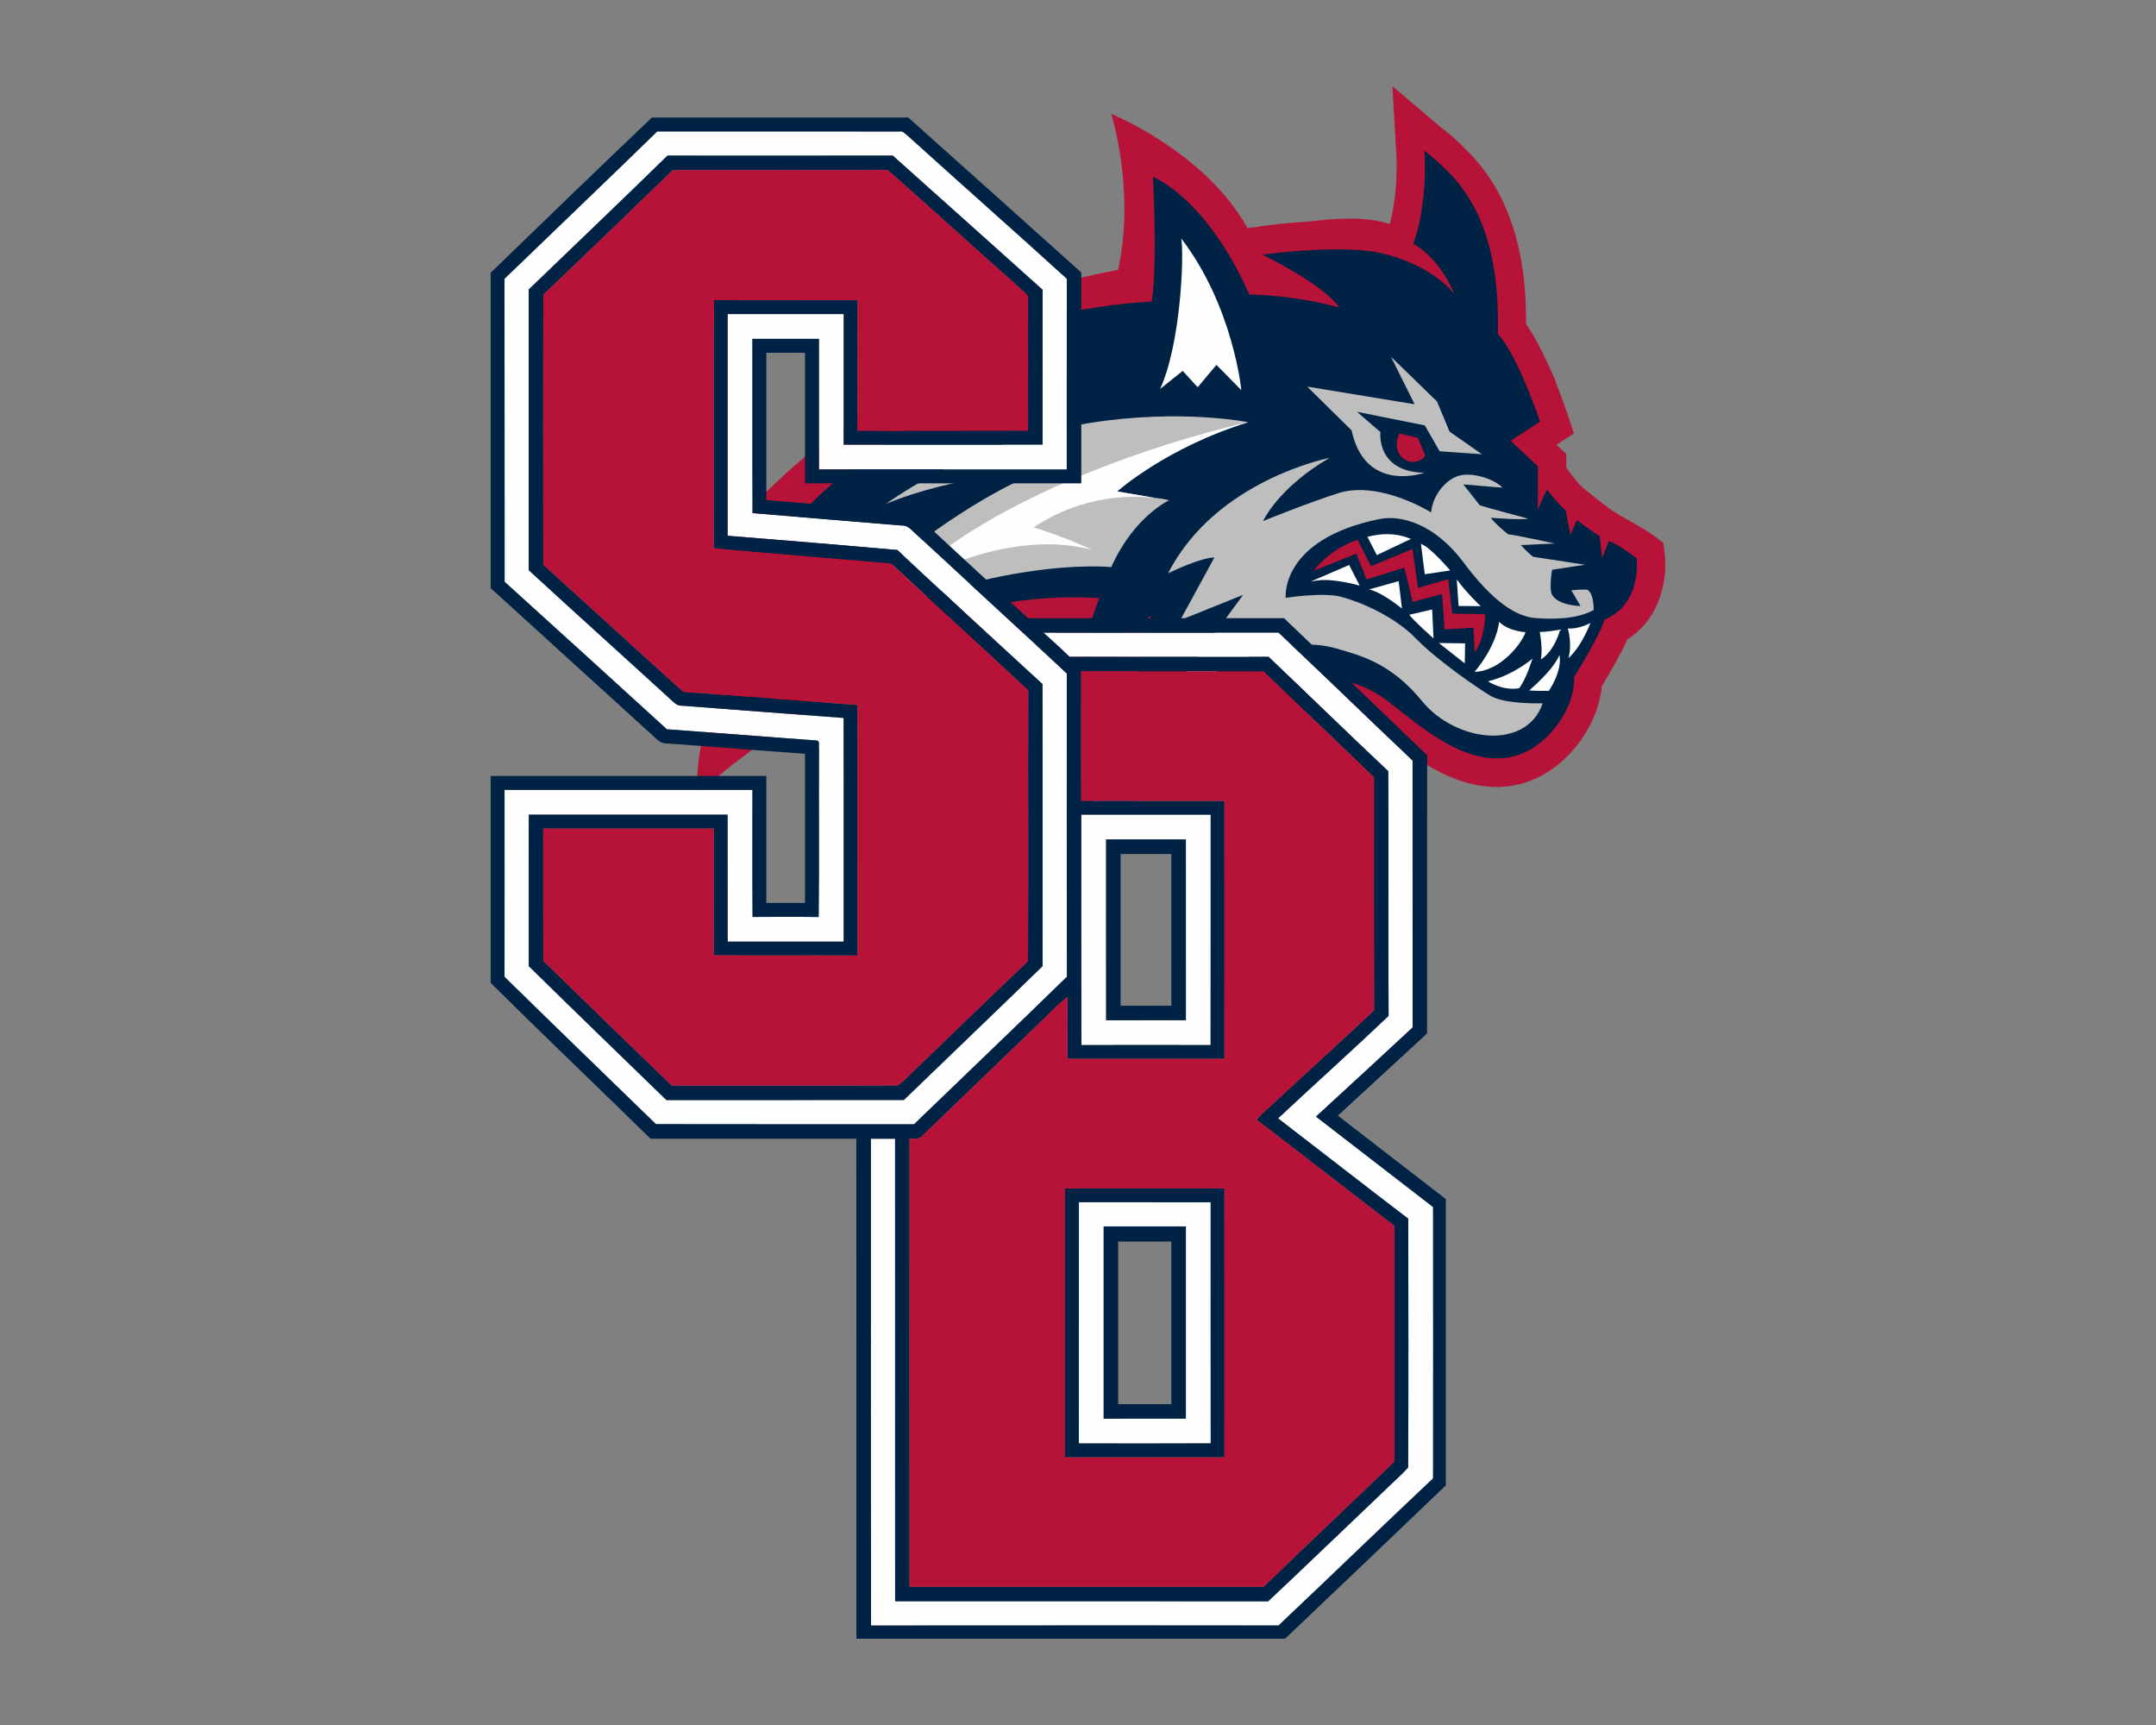 <?xml version="1.0" encoding="UTF-8"?>
<!DOCTYPE svg PUBLIC "-//W3C//DTD SVG 1.1//EN" "http://www.w3.org/Graphics/SVG/1.1/DTD/svg11.dtd">
<!-- Creator: CorelDRAW -->
<svg xmlns="http://www.w3.org/2000/svg" xml:space="preserve" width="2000px" height="1600px" version="1.1" style="shape-rendering:geometricPrecision; text-rendering:geometricPrecision; image-rendering:optimizeQuality; fill-rule:evenodd; clip-rule:evenodd"
viewBox="0 0 2000 1600"
 xmlns:xlink="http://www.w3.org/1999/xlink">
 <rect x="0" y="0" width="2000" height="1600" fill="#808080" stroke="none"/>
 <defs>
  <style type="text/css">
   <![CDATA[
    .fil1 {fill:#002244;fill-rule:nonzero}
    .fil0 {fill:#B71237;fill-rule:nonzero}
    .fil2 {fill:#BEBEBE;fill-rule:nonzero}
    .fil3 {fill:#FEFEFE;fill-rule:nonzero}
   ]]>
  </style>
 </defs>
 <g id="Capa_x0020_1">
  <g id="Stony_x0020_Brook_x0020_Seawolves.cdr">
   <path class="fil0" d="M1534.03 496.74c-8.77,-6.64 -27.11,-15.71 -37.36,-22.5 -10.27,-6.8 -28.26,-21.83 -28.59,-22.08 -2.07,-1.69 -7.82,-8.39 -12.03,-14.05 0,0 -2.46,-3.29 -3.1,-4.15 -0.01,-0.08 0.02,-12.76 0.02,-12.76 0,0 -9.12,-8.54 -9.18,-8.59 1.36,-0.91 16.27,-10.69 16.27,-10.69l-6.49 -19.32c-1.45,-4.31 -5.31,-15.38 -10.69,-28.66l0.46 -0.06c-2.48,-5.62 -5.1,-11.35 -7.75,-16.96 -5.15,-11.29 -11,-22.76 -17.21,-32.27 -0.53,-0.83 -1.02,-1.54 -1.53,-2.29 -0.41,-0.59 -0.79,-1.2 -1.2,-1.76 0,-18.26 -0.92,-35.07 -3.04,-49.8 -8.75,-60.78 -33.21,-93.25 -53.96,-113.38 -7.06,-7.23 -14.19,-13.39 -21.05,-18.56l-45.92 -38.86 3.49 61.19c1.63,27.4 -1.81,51.27 -5.98,66.76 -19.48,-7.19 -49.42,-5.84 -75.65,-2.39 -18.94,1.06 -35.28,3.09 -44.25,4.35 0,0 -6,0.85 -12.05,1.71 -38.87,-70.43 -126.49,-106.1 -126.49,-106.1 0,0 22.61,68.99 6.55,144.75 -121.65,23.24 -177.2,59.97 -177.2,59.97 0,0 30.75,18.99 44.88,23.67 -171.01,57.28 -262.08,203.95 -262.08,203.95l55.23 -10.52c-58.54,65.84 -70.98,128.63 -70.98,128.63 0,0 33.68,-27.85 48,-33.66 -33.42,61.25 -28.25,114.59 -28.25,114.59 0,0 151.74,-145.1 333.35,-151.51l-14.49 87.02 62.9 -36.57c-4.77,13.37 -35.46,126.28 -35.46,126.28 93.97,-92.41 234.88,-123.7 277.72,-91.19l10.74 8.37c30.99,24.42 73.44,57.89 122.5,49.23 45.27,-7.96 78.46,-53.55 81.7,-91.98 8.68,-14.28 18.08,-30.7 23.66,-43.4 32.27,-20.27 37.26,-59.11 34.77,-78.69l-1.39 -11.04 -8.87 -6.69 0 0.01z"/>
   <path class="fil1" d="M1492.42 501.88l-6.29 15.71 -2.18 -20.31c-6.58,-3.64 -21.15,-14.92 -21.15,-14.92l-5.99 13.76 -4.52 -22.89c-6.44,-4.77 -17.3,-19.36 -17.3,-19.36l-8.41 18.81 0.07 -40.09 -25.25 -23.73 27.24 -17.86c0,0 -20.71,-61.51 -39.13,-81.22 2.76,-116.28 -43.19,-148.83 -68.08,-170.13 1.86,31.84 -2.41,64.47 -10.04,85.44 -0.12,0.34 -0.24,0.66 -0.37,0.98 11.05,6.3 26.3,19.46 38.25,46.75 0,0 -21.46,-29.32 -74.63,-39.35 -0.21,-0.03 -0.43,-0.06 -0.65,-0.09 -34.22,-4.99 -82.53,0.3 -96.85,2.08 -1,0.12 -3.41,0.42 -6.04,0.75 20.47,10.18 58.21,30.63 71.5,49.07 0,0 -33.28,-10.04 -78.95,-12.08 -2.98,0.1 -4.63,0.22 -4.63,0.22 -40.12,-90.6 -89.42,-109.34 -89.42,-109.34 0,0 4.27,81.19 -1.17,115.61 0,0 -85.47,3.46 -145.15,31.47l63.53 28.15c0,0 -159.17,31.24 -264.81,161.09l44.85 -3.49c0,0 -46.31,41.6 -71.83,86.69l44.9 -18.21c0,0 -37.63,56.29 -51.74,100.73 0,0 154.96,-122.71 331.61,-111.33 -7.15,17.71 -12.55,37.68 -13.96,59.2 0,0 31.32,-24.55 61.93,-42.87 -5.36,23.92 -19.63,87.98 -27.94,128.2 1.47,0.45 155.8,-118.6 246.97,-49.43 28.25,21.45 69.99,60.19 112.81,52.65 35.45,-6.24 62.19,-46.42 60.51,-74.42 0,0 25.68,-41.47 28.22,-53.34 35.27,-14.4 29.88,-57.02 29.88,-57.02 0,0 -18.15,-13.72 -25.78,-15.89l-0.01 0.01z"/>
   <path class="fil0" d="M1298.25 402.04c-2.39,4.11 -3.37,10.68 -1.55,16.25 2.17,6.45 9.62,11.94 17.57,9.67 4.25,-1.22 6.29,-2.31 7.91,-5.5l-6.82 -16.34 -17.11 -4.08 0 0zm-38.81 98.65c-26.35,8.38 -40.89,28.75 -40.89,28.75l39.61 -15.87 9.52 23.84 35 -10.84 7.82 31.72 27.26 -7.42 2.28 32.96 26.8 -1.66 1.12 22.74c9.69,-12.27 9.81,-35.34 9.81,-35.34l-30.57 -0.38 -3.72 -32.11 -28.03 8.32 -5.14 -36.23 -38.6 16.03 -12.27 -24.51 0 0z"/>
   <path class="fil2" d="M1290.32 330.89l21.92 44.07 -99.61 -16.36 41.2 40.62c12.54,58.95 67.48,39.29 67.48,39.29 -45.13,-0.92 -40.79,-37.79 -40.79,-37.79l-21.68 -18.73 62.83 12.54 13.79 24.04 39.22 2.74 -30.02 -21 -11.61 -27.91 -42.73 -41.51zm-278.44 61.26c-57.46,8.98 -125.14,29.99 -190.21,75.3 64.42,-26.7 143.88,-31.05 143.88,-31.05 -121.03,51.14 -221.81,165.23 -221.81,165.23 169.55,-88.45 287.08,-75.61 287.08,-75.61 21.09,-47.09 53.69,-61.98 53.69,-61.98 0,0 -4.87,-1.28 -13.25,-2.25l-34.97 -5.96c0,0 45.47,-40.81 121.62,-64.23 0,0 -62.08,-12.57 -146.03,0.55zm221.46 32.55c0,0 -105.57,20.43 -149.75,107.03 29.23,-13.95 40.39,-14.69 42.9,-14.56l-31.64 58.06 58.29 -23.45 -77.99 106.48c0,0 92.05,-78.39 165.38,-56.53 19.87,5.93 49.21,12.47 78.47,48.41 31.19,38.28 96.83,46.46 112.08,2.18 0,0 -34.6,1.23 -48.36,-6.88 -9.05,-5.33 -48.35,-31.71 -69.04,-53.03 -20.74,-21.4 -53,-34.57 -69.89,-38.93 -16.96,-4.34 -51.12,1.07 -51.12,1.07 0,0 -5.67,-54.13 86.84,-73.1 19.36,-3.96 50.78,3.65 78.08,40.14 27.18,36.47 48.84,50.37 66.92,51.71 15.9,1.16 38.1,1.23 53.89,-7.53 -0.08,-6.89 -1.15,-16.18 -5.87,-18.72 0,0 -5.8,-0.64 -14.9,0.51 0,0 5.37,8.9 8.49,14.56 0,0 -20.42,-0.29 -26.29,-10.32 -3.11,-5.32 -0.07,-23.31 -0.07,-23.31l30.56 -4.67 -48.18 -7.39c0,0 -5.66,-4.42 -11.35,-10.84l31.59 -1.48c0,0 -38.99,-8.42 -43.15,-8.46 0,0 -10.98,-8.24 -16.25,-15.41 0,0 29.19,2.36 34.63,0.78 0,0 -37.88,-9.94 -44.97,-12.44l-15.18 -19.28 36.25 3.05c-7.41,-8.11 -27.85,-14.57 -40.17,-11.17 -12.37,3.41 -24.75,18.51 -25.95,34.07 -22.48,-13.25 -57.83,-26.59 -85.51,-17.98 -27.36,8.53 -70.37,26.02 -70.37,26.02 0,0 13.73,-30.73 61.63,-58.59l0 0z"/>
   <path class="fil3" d="M1095.79 221.2c2.7,14.8 -0.31,97.36 -19.61,139.54l20.96 -16.73 13.87 15.18 17.42 -20.76 23.08 23.47c0,0 -7.44,-77.69 -55.72,-140.7l0 0zm62.12 170.4c0,0 -223.28,47.9 -328.63,158.13 0,0 96.24,-63.12 184.16,-39.63 0,0 -24.83,-11.71 -54.6,-21.03 45.88,-30.37 91.53,-29.76 112.96,-27.19l-35.51 -6.05c0,0 45.47,-40.81 121.62,-64.23zm-86.11 70.28l12.71 2.17c0,0 -4.75,-1.21 -12.71,-2.17zm204.55 34.4c-2.47,0.39 -5.12,0.93 -7.88,1.66l8.75 16.95 31.64 -15.02c-4.51,-1.67 -15.05,-6.33 -32.51,-3.59zm41.64 7.12l3.68 29.24 23.62 -3.52c0,0 -18.96,-22.18 -27.02,-24.54l-0.28 -1.18zm-66.45 20.64l-35.49 15.31 5.98 -0.97c16,-2.08 39.26,4.81 39.26,4.81l-9.75 -19.15 0 0zm45.91 15l-27.37 7.66c12.31,2.78 30.46,17.79 30.46,17.79l-3.09 -25.45 0 0zm53.91 -1.62l1.69 24.63 20.52 0.2c0,0 -13.51,-12.73 -22.21,-24.83zm-22.83 27.9l-21.19 4.87c2.27,3.96 22.44,21.94 22.44,21.94l-1.25 -26.81 0 0zm62.15 11.49c-3.27,24.51 -22.85,46.36 -22.85,46.36 23.67,-0.53 43.72,-25.94 47.33,-36.84 0,0 -15.32,-0.57 -24.48,-9.52zm-56.01 19.59l1.73 1.27c2.26,1.79 19.43,15.44 22.4,17.66 0.01,-3.6 0.27,-18.58 0.27,-18.58l-24.4 -0.35 0 0zm140.67 -18.59c0,0 -11.19,6.13 -20.98,5.07 0,0 4.38,14.16 0.57,27.6 12.6,-11.26 20.41,-32.67 20.41,-32.67zm-46.99 8.25c0,0 3.14,15.73 0.94,25.68 13.19,-8.19 17.94,-27.72 17.94,-27.72 0,0 -13.37,2.46 -18.88,2.04zm-6.78 24.86c0,0 -17.14,15.13 -41.29,21.03 0,0 14.04,9.24 28.94,6.38 6.67,-8.54 12.35,-27.41 12.35,-27.41zm25.07 -3.42c-6.22,14.85 -28.06,32.78 -28.06,32.78 3.35,0.69 18.18,0.49 18.18,0.49 0,0 12.63,-17.85 9.88,-33.27l0 0z"/>
   <path class="fil3" d="M1000.83 1115.1c40.74,0.03 81.5,-0.04 122.24,0.03 0.02,74.54 -0.07,149.08 0.04,223.62 -40.76,0.23 -81.52,0.09 -122.3,0.07 0.02,-74.57 0,-149.15 0.02,-223.72zm-32.81 -528.27c72.63,-0.04 145.27,0.09 217.92,-0.07 41.79,39.19 82.75,79.32 124.41,118.67 0.05,82.53 -0.02,165.05 0.05,247.56 -29.79,27.68 -59.7,55.23 -89.66,82.7 36.2,27.98 72.45,55.9 108.66,83.9 0.08,83.87 0.04,167.75 0,251.64 -48.03,45.22 -95.39,91.14 -143.35,136.43 -126.02,0.05 -252.02,-0.11 -378.02,0.07 -0.29,-150.49 -0.04,-300.99 -0.13,-451.51 7.47,0 14.94,0 22.41,0 0.04,143 -0.03,286.01 0.04,429.03 115.37,0 230.71,-0.06 346.08,0.03 36.21,-34.01 71.9,-68.55 107.94,-102.74 7.16,-7.29 15.3,-13.75 21.92,-21.51 0.36,-76.88 0.14,-153.77 0.09,-230.65 -40.42,-30.8 -80.51,-62.05 -120.77,-93.07 34,-31.85 68.77,-62.9 102.51,-95.02 -0.45,-75.66 0.05,-151.33 -0.25,-226.97 -37.28,-35.08 -73.95,-70.79 -111.06,-106.06 -61.55,-0.02 -123.13,0.07 -184.68,-0.04 -7.83,-7.7 -16.04,-14.96 -24.11,-22.39zm-500.04 -328.25c47.22,-45.56 94.69,-90.87 141.71,-136.65 74.88,0.04 149.75,-0.02 224.63,0.02 3.3,-0.69 5.43,2.27 7.74,3.99 49.08,44.37 98.68,88.18 147.63,132.67 -0.23,58.92 -0.03,117.85 -0.12,176.78 -76.62,0.02 -153.25,0.02 -229.88,0 -0.02,-40.35 -0.02,-80.73 0,-121.11 -20.59,0 -41.16,-0.04 -61.73,0.02 0.13,53.89 -0.16,107.77 0.13,161.63 46.05,3.74 92.08,7.8 138.16,11.48 5.9,-0.56 9.56,4.51 13.53,7.97 46.54,43.18 93.38,86.02 139.84,129.29 -0.02,93.77 -0.11,187.54 0.07,281.3 -46.98,45.87 -94.56,91.16 -141.77,136.79 -79.82,-0.04 -159.63,0.09 -239.44,-0.09 -46.86,-45.47 -93.79,-90.89 -140.45,-136.61 0.09,-57.81 0,-115.61 0.02,-173.42 76.65,0 153.28,0 229.93,0 0.09,39.3 -0.2,78.58 0.13,117.86 20.44,-0.12 40.9,-0.23 61.33,0.06 0.59,-52.02 0,-104.04 0.3,-156.06 -0.59,-2.35 1.39,-7.67 -2.47,-7.69 -46.24,-3.32 -92.44,-7.06 -138.65,-10.41 -50.14,-45.65 -100.25,-91.3 -150.52,-136.79 -0.14,-93.67 0.09,-187.35 -0.12,-281.03zm22.46 9.94l0 0c0.04,86.77 0.07,173.56 0,260.32 44.46,40.92 89.44,81.28 133.99,122.08 2.15,2.13 4.77,3.77 7.94,3.63 50.06,3.77 100.13,7.68 150.2,11.38 0.2,69.15 0.05,138.31 0.07,207.47 -35.87,-0.02 -71.76,-0.02 -107.63,0 -0.07,-39.26 0.02,-78.51 -0.05,-117.79 -61.46,0.02 -122.95,0.02 -184.41,0 -0.16,46.84 -0.02,93.68 -0.07,140.51 42.38,41.61 85.09,82.89 127.73,124.25 73.4,-0.09 146.82,0 220.22,-0.04 42.86,-41.46 86.02,-82.62 128.73,-124.21 -0.06,-87.21 0.14,-174.41 -0.09,-261.62 -45.04,-41.25 -89.97,-82.66 -134.63,-124.34 -52.47,-4.67 -104.96,-9.02 -157.45,-13.21 0.02,-68.56 -0.03,-137.11 0.02,-205.66 35.87,0.02 71.76,0.02 107.63,0 0.07,40.38 0,80.76 0.02,121.13 61.51,0 122.99,0.02 184.5,0 0.03,-47.89 -0.02,-95.76 0.03,-143.63 -46.35,-41.5 -92.56,-83.15 -139.01,-124.47 -69.68,0.09 -139.33,0.02 -208.98,0.02 -42.64,41.68 -85.83,82.79 -128.76,124.18zm512.61 487.11c40,0 80,0 120.02,0 -0.05,71.25 0.08,142.47 -0.07,213.71 -39.95,-0.09 -79.9,-0.09 -119.86,0 -0.18,-71.24 -0.04,-142.46 -0.09,-213.71zm23 22.99l0 0c0.02,55.91 -0.07,111.81 0.04,167.71 24.68,-0.05 49.33,0 74,-0.03 -0.02,-55.9 0,-111.77 -0.02,-167.68 -24.67,-0.02 -49.35,-0.02 -74.02,0zm-2.25 358.92l0 0c-0.02,59.44 0,118.89 0,178.33 25.42,0 50.86,0 76.27,-0.02 0,-59.42 0.02,-118.87 0,-178.31 -25.41,-0.03 -50.85,-0.03 -76.27,0z"/>
   <path class="fil1" d="M1023.8 1137.54c25.42,-0.03 50.86,-0.03 76.27,0 0.02,59.44 0,118.89 0,178.31 -25.41,0.02 -50.85,0.02 -76.27,0.02 0,-59.44 -0.02,-118.89 0,-178.33zm-419.05 -1028.51l237.85 0c53.61,47.76 106.93,95.85 160.45,143.7 0,65.19 0.03,130.37 0,195.58 -85.42,0.03 -170.84,0 -256.26,0 -0.04,-40.37 0.02,-80.75 -0.04,-121.13 -11.96,0 -23.92,0 -35.85,0 -0.04,45.56 0.02,91.12 -0.04,136.68 45.49,3.75 90.98,7.58 136.47,11.42 35.38,32.75 70.8,65.48 106.28,98.09 79.17,0 158.35,0 237.51,0 44.38,42.29 88.63,84.68 132.8,127.17 -0.22,86 0.05,172.03 -0.13,258.06 -27.62,25.37 -55.07,50.87 -82.73,76.18 33.36,25.86 66.82,51.54 100.16,77.41l0 265.57c-49.64,47.49 -99.29,94.98 -149.13,142.24l-397.65 0c-0.05,-154.6 0.09,-309.2 -0.07,-463.78 -63.62,0.02 -127.23,0 -190.87,0 -49.35,-48.3 -99.31,-95.99 -148.35,-144.57l0 -191.91c85.24,-0.02 170.46,0.02 255.71,-0.02 0.06,39.25 -0.03,78.53 0.04,117.79 11.96,-0.02 23.89,0 35.85,0 0.04,-46.12 0,-92.24 0.02,-138.36 -42.73,-2.99 -85.44,-6.55 -128.2,-9.58 -7.02,0.31 -11.19,-6.08 -16.06,-10.05 -49.08,-44.73 -98.25,-89.37 -147.36,-134.05l0 -292.45c49.67,-48.18 99.47,-96.3 149.6,-143.99zm-136.77 149.55l0 0c0.21,93.68 -0.02,187.36 0.12,281.03 50.27,45.49 100.38,91.14 150.52,136.79 46.21,3.35 92.41,7.09 138.65,10.41 3.86,0.02 1.88,5.34 2.47,7.69 -0.3,52.02 0.29,104.04 -0.3,156.06 -20.43,-0.29 -40.89,-0.18 -61.33,-0.06 -0.33,-39.28 -0.04,-78.56 -0.13,-117.86 -76.65,0 -153.28,0 -229.93,0 -0.02,57.81 0.07,115.61 -0.02,173.42 46.66,45.72 93.59,91.14 140.45,136.61 79.81,0.18 159.62,0.05 239.44,0.09 47.21,-45.63 94.79,-90.92 141.77,-136.79 -0.18,-93.76 -0.09,-187.53 -0.07,-281.3 -46.46,-43.27 -93.3,-86.11 -139.84,-129.29 -3.97,-3.46 -7.63,-8.53 -13.53,-7.97 -46.08,-3.68 -92.11,-7.74 -138.16,-11.48 -0.29,-53.86 0,-107.74 -0.13,-161.63 20.57,-0.06 41.14,-0.02 61.73,-0.02 -0.02,40.38 -0.02,80.76 0,121.11 76.63,0.02 153.26,0.02 229.88,0 0.09,-58.93 -0.11,-117.86 0.12,-176.78 -48.95,-44.49 -98.55,-88.3 -147.63,-132.67 -2.31,-1.72 -4.44,-4.68 -7.74,-3.99 -74.88,-0.04 -149.75,0.02 -224.63,-0.02 -47.02,45.78 -94.49,91.09 -141.71,136.65zm500.04 328.25l0 0c8.07,7.43 16.28,14.69 24.11,22.39 61.55,0.11 123.13,0.02 184.68,0.04 37.11,35.27 73.78,70.98 111.06,106.06 0.3,75.64 -0.2,151.31 0.25,226.97 -33.74,32.12 -68.51,63.17 -102.51,95.02 40.26,31.02 80.35,62.27 120.77,93.07 0.05,76.88 0.27,153.77 -0.09,230.65 -6.62,7.76 -14.76,14.22 -21.92,21.51 -36.04,34.19 -71.73,68.73 -107.94,102.74 -115.37,-0.09 -230.71,-0.03 -346.08,-0.03 -0.07,-143.02 0,-286.03 -0.04,-429.03 -7.47,0 -14.94,0 -22.41,0 0.09,150.52 -0.16,301.02 0.13,451.51 126,-0.18 252,-0.02 378.02,-0.07 47.96,-45.29 95.32,-91.21 143.35,-136.43 0.04,-83.89 0.08,-167.77 0,-251.64 -36.21,-28 -72.46,-55.92 -108.66,-83.9 29.96,-27.47 59.87,-55.02 89.66,-82.7 -0.07,-82.51 0,-165.03 -0.05,-247.56 -41.66,-39.35 -82.62,-79.48 -124.41,-118.67 -72.65,0.16 -145.29,0.03 -217.92,0.07zm34.92 35.91l0 0c0.05,40 -0.07,80.02 0.05,120.02 44.28,0.11 88.56,0.02 132.84,0.04 0.11,79.75 0.09,159.51 0,239.26 -48.52,0.05 -97.04,0.05 -145.56,0 -0.18,-19.09 0.16,-38.18 -0.16,-57.27 -10.83,8.37 -19.9,18.75 -29.95,28.02 -35.1,33.67 -70.05,67.52 -105.13,101.21 -2.85,3.23 -7.56,1.73 -11.31,2.29 -0.04,138.5 -0.09,276.99 0,415.51 109.47,0.09 218.91,-0.02 328.36,0.04 40.29,-39.03 81.23,-77.39 121.56,-116.38 0.02,-72.79 0.04,-145.58 0,-218.39 -42.76,-32.71 -85.18,-65.88 -127.98,-98.52 4.98,-5.95 11.09,-10.79 16.72,-16.09 30.66,-28.51 61.71,-56.62 92.24,-85.28 -0.2,-72.01 -0.07,-144.04 -0.07,-216.07 -33.78,-33.13 -68.44,-65.34 -102.29,-98.41 -56.44,0 -112.88,-0.02 -169.32,0.02zm0.11 132.89l0 0c0.05,71.25 -0.09,142.47 0.09,213.71 39.96,-0.09 79.91,-0.09 119.86,0 0.15,-71.24 0.02,-142.46 0.07,-213.71 -40.02,0 -80.02,0 -120.02,0zm-512.61 -487.11c42.93,-41.39 86.12,-82.5 128.76,-124.18 69.65,0 139.3,0.07 208.98,-0.02 46.45,41.32 92.66,82.97 139.01,124.47 -0.05,47.87 0,95.74 -0.03,143.63 -61.51,0.02 -122.99,0 -184.5,0 -0.02,-40.37 0.05,-80.75 -0.02,-121.13 -35.87,0.02 -71.76,0.02 -107.63,0 -0.05,68.55 0,137.1 -0.02,205.66 52.49,4.19 104.98,8.54 157.45,13.21 44.66,41.68 89.59,83.09 134.63,124.34 0.23,87.21 0.03,174.41 0.09,261.62 -42.71,41.59 -85.87,82.75 -128.73,124.21 -73.4,0.04 -146.82,-0.05 -220.22,0.04 -42.64,-41.36 -85.35,-82.64 -127.73,-124.25 0.05,-46.83 -0.09,-93.67 0.07,-140.51 61.46,0.02 122.95,0.02 184.41,0 0.07,39.28 -0.02,78.53 0.05,117.79 35.87,-0.02 71.76,-0.02 107.63,0 -0.02,-69.16 0.13,-138.32 -0.07,-207.47 -50.07,-3.7 -100.14,-7.61 -150.2,-11.38 -3.17,0.14 -5.79,-1.5 -7.94,-3.63 -44.55,-40.8 -89.53,-81.16 -133.99,-122.08 0.07,-86.76 0.04,-173.55 0,-260.32zm133.49 -110.59l0 0c-39.77,38.65 -79.74,77.17 -119.9,115.41 -0.27,83.47 -0.13,166.97 -0.07,250.43 43.39,39.26 86.53,78.81 129.98,117.97 53.88,3.8 107.74,8.06 161.57,12.21 -0.04,77.43 0.14,154.89 -0.09,232.33 -44.46,-0.23 -88.92,0.2 -133.38,-0.21 0.18,-39.18 0.05,-78.35 0.09,-117.54 -52.73,0 -105.47,0 -158.21,0 0.04,40.92 -0.13,81.81 0.07,122.7 39.7,38.61 79.29,77.35 119.25,115.68 69.74,-0.13 139.48,0.23 209.22,-0.15 5.52,-3.14 9.62,-8.26 14.27,-12.52 35.64,-34.25 71.08,-68.71 106.88,-102.8 0.34,-83.7 -0.04,-167.39 0.21,-251.06 -40.67,-38.05 -81.88,-75.51 -122.62,-113.49 -1.81,-1.54 -3.52,-3.32 -5.69,-4.3 -54.47,-4.92 -109.05,-8.71 -163.44,-14.07 0.27,-76.72 -0.25,-153.46 0.27,-230.17 44.39,0.27 88.78,0.02 133.17,0.13 -0.02,40.31 0.07,80.62 -0.04,120.95 52.76,0.34 105.52,0.14 158.28,0.09 -0.05,-40.76 0.04,-81.51 -0.05,-122.27 0.66,-3.37 -2.49,-5.18 -4.46,-7.2 -42.11,-37.26 -83.58,-75.22 -125.78,-112.36 -66.51,0.33 -133.02,-0.18 -199.53,0.24zm402.12 620.69c24.67,-0.02 49.35,-0.02 74.02,0 0.02,55.91 0,111.78 0.02,167.68 -24.67,0.03 -49.32,-0.02 -74,0.03 -0.11,-55.9 -0.02,-111.8 -0.04,-167.71zm13.48 13.49l0 0c-0.02,46.9 -0.02,93.81 0,140.73 15.68,0 31.38,0 47.06,-0.02 0.02,-46.9 0.02,-93.81 0,-140.71 -15.68,-0.03 -31.38,-0.03 -47.06,0zm-51.53 310.23c49.29,-0.04 98.57,-0.04 147.85,0 0.09,83.13 0.02,166.27 0.02,249.42 -49.28,0 -98.58,0 -147.87,0 -0.02,-83.13 -0.04,-166.29 0,-249.42zm12.83 12.76l0 0c-0.02,74.57 0,149.15 -0.02,223.72 40.78,0.02 81.54,0.16 122.3,-0.07 -0.11,-74.54 -0.02,-149.08 -0.04,-223.62 -40.74,-0.07 -81.5,0 -122.24,-0.03zm36.46 36.48l0 0c-0.03,50.27 0,100.54 -0.03,150.81 16.45,0.02 32.91,0.02 49.35,0 -0.02,-50.27 0.03,-100.54 -0.02,-150.81 -16.44,-0.02 -32.88,-0.02 -49.3,0z"/>
   <path class="fil0" d="M1002.94 622.74c56.44,-0.04 112.88,-0.02 169.32,-0.02 33.85,33.07 68.51,65.28 102.29,98.41 0,72.03 -0.13,144.06 0.07,216.07 -30.53,28.66 -61.58,56.77 -92.24,85.28 -5.63,5.3 -11.74,10.14 -16.72,16.09 42.8,32.64 85.22,65.81 127.98,98.52 0.04,72.81 0.02,145.6 0,218.39 -40.33,38.99 -81.27,77.35 -121.56,116.38 -109.45,-0.06 -218.89,0.05 -328.36,-0.04 -0.09,-138.52 -0.04,-277.01 0,-415.51 3.75,-0.56 8.46,0.94 11.31,-2.29 35.08,-33.69 70.03,-67.54 105.13,-101.21 10.05,-9.27 19.12,-19.65 29.95,-28.02 0.32,19.09 -0.02,38.18 0.16,57.27 48.52,0.05 97.04,0.05 145.56,0 0.09,-79.75 0.11,-159.51 0,-239.26 -44.28,-0.02 -88.56,0.07 -132.84,-0.04 -0.12,-40 0,-80.02 -0.05,-120.02zm-379.01 -464.81c66.51,-0.42 133.02,0.09 199.53,-0.24 42.2,37.14 83.67,75.1 125.78,112.36 1.97,2.02 5.12,3.83 4.46,7.2 0.09,40.76 0,81.51 0.05,122.27 -52.76,0.05 -105.52,0.25 -158.28,-0.09 0.11,-40.33 0.02,-80.64 0.04,-120.95 -44.39,-0.11 -88.78,0.14 -133.17,-0.13 -0.52,76.71 0,153.45 -0.27,230.17 54.39,5.36 108.97,9.15 163.44,14.07 2.17,0.98 3.88,2.76 5.69,4.3 40.74,37.98 81.95,75.44 122.62,113.49 -0.25,83.67 0.13,167.36 -0.21,251.06 -35.8,34.09 -71.24,68.55 -106.88,102.8 -4.65,4.26 -8.75,9.38 -14.27,12.52 -69.74,0.38 -139.48,0.02 -209.22,0.15 -39.96,-38.33 -79.55,-77.07 -119.25,-115.68 -0.2,-40.89 -0.03,-81.78 -0.07,-122.7 52.74,0 105.48,0 158.21,0 -0.04,39.19 0.09,78.36 -0.09,117.54 44.46,0.41 88.92,-0.02 133.38,0.21 0.23,-77.44 0.05,-154.9 0.09,-232.33 -53.83,-4.15 -107.69,-8.41 -161.57,-12.21 -43.45,-39.16 -86.59,-78.71 -129.98,-117.97 -0.06,-83.46 -0.2,-166.96 0.07,-250.43 40.16,-38.24 80.13,-76.76 119.9,-115.41zm364.07 944.41l0 0c-0.04,83.13 -0.02,166.29 0,249.42 49.29,0 98.59,0 147.87,0 0,-83.15 0.07,-166.29 -0.02,-249.42 -49.28,-0.04 -98.56,-0.04 -147.85,0z"/>
  </g>
 </g>
</svg>
